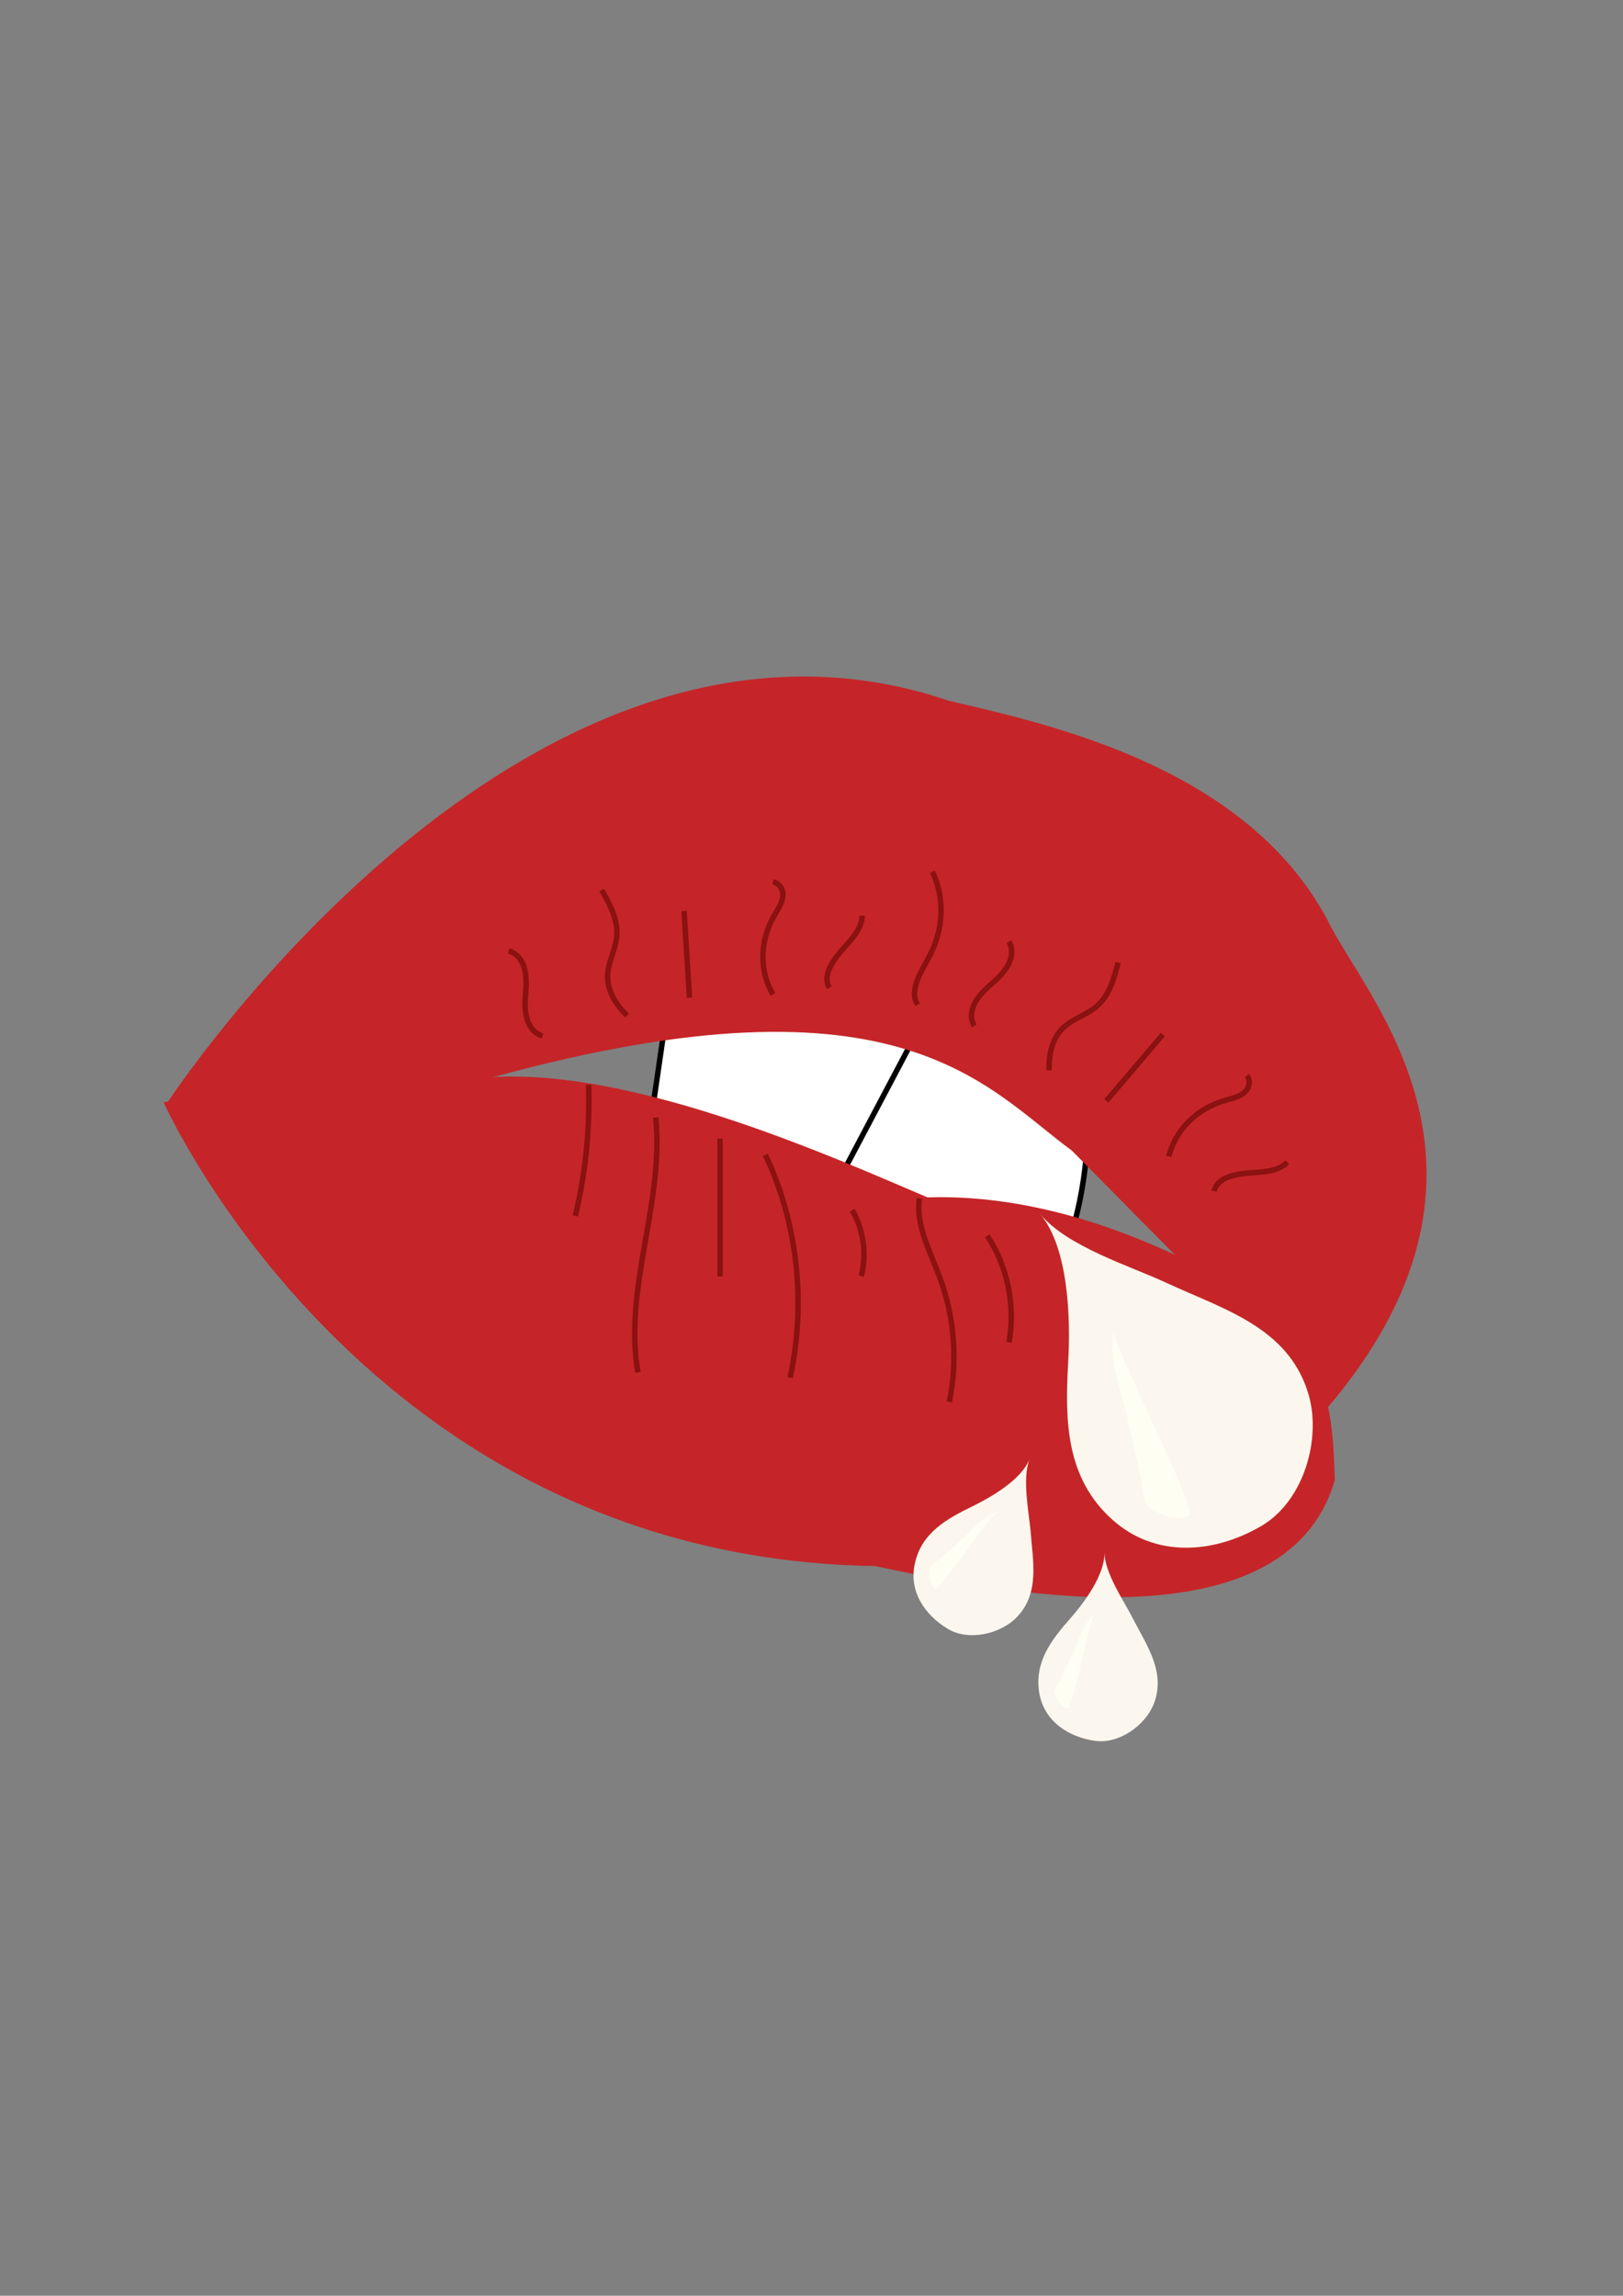 <?xml version="1.0" encoding="utf-8"?>
<!-- Generator: Adobe Illustrator 19.1.0, SVG Export Plug-In . SVG Version: 6.00 Build 0)  -->
<svg version="1.1" id="Calque_1" xmlns="http://www.w3.org/2000/svg" xmlns:xlink="http://www.w3.org/1999/xlink" x="0px" y="0px"
	 viewBox="0 0 595.3 841.9" style="enable-background:new 0 0 595.3 841.9;" xml:space="preserve">
<rect x="0" y="0" width="595.3" height="841.9" fill="#808080" stroke="none"/>
<style type="text/css">
	.st0{fill:#FFFFFF;stroke:#000000;stroke-width:2;stroke-miterlimit:10;}
	.st1{fill:#C52528;}
	.st2{fill:none;stroke:#8A1211;stroke-width:2;stroke-miterlimit:10;}
	.st3{fill:#FBF7EE;}
	.st4{fill:#FFFEF2;}
</style>
<g>
	<polygon class="st0" points="248.1,346.7 235.8,431.2 306.4,455.7 352.5,352.9 	"/>
	<path class="st0" d="M381.7,475.7c0,0,21.5-24.6,16.9-86l-56.8-21.5l-43,81.4L381.7,475.7z"/>
	<path class="st1" d="M61.5,404.2c0,0,130.8-200.1,286.6-147.2c36.5,8.6,110.8,24.3,140.1,82.9c15,28.6,71.5,90.8-1.4,176.5
		c-33.6-33.6-93.6-94.4-93.6-94.4c-32.2-23.6-64.3-69.3-219.4-25C132.2,404.9,82.9,430.6,61.5,404.2z"/>
	<path class="st1" d="M60,404.2c0,0,74.3,167.3,260.9,170.1c40.7,8.6,150.1,32.2,168.7-31.5c-0.7-10.7,1.4-60-38.6-72.2
		c-25-14.3-66.5-32.9-110.8-31.5c-30.7-12.9-115.8-52.2-170.1-42.9C140.1,398.4,69.3,402.7,60,404.2z"/>
	<path class="st2" d="M211,445.9c3.8-15.6,5.4-31.9,4.9-48.1"/>
	<path class="st2" d="M234,503.3c-5.4-30.8,9.7-62.3,6.5-93.5"/>
	<path class="st2" d="M264.1,468.1c0-16.9,0-33.7,0-50.6"/>
	<path class="st2" d="M289.8,505.2c6-27.3,2.7-57-9.1-81.7"/>
	<path class="st2" d="M315.9,468c2.1-8.1,0.8-17.2-3.3-24.2"/>
	<path class="st2" d="M348.2,514.1c3.1-15,1.9-31.1-3.4-45.4c-3.5-9.5-8.9-19-7.6-29.2"/>
	<path class="st2" d="M370.1,492.3c2.4-13.5-0.6-28.2-8-39.1"/>
	<path class="st2" d="M199,379.9c-6.4-2.1-6.8-9.6-6.2-15.6c0.6-6,0.2-13.5-6.2-15.6"/>
	<path class="st2" d="M230,372.4c-4.3-4.1-7.5-9.5-7.1-15.2c0.3-4.6,2.9-9.1,3.3-13.7c0.6-6.1-2.5-11.8-5.5-17.1"/>
	<path class="st2" d="M283.5,364.7c-5-8.6-4.9-19.4,0.3-28.6c1.3-2.3,2.9-4.5,3.3-7c0.4-2.4-0.9-5.2-3.6-5.7"/>
	<path class="st2" d="M336.6,368.5c-3.4-5.4,1.4-12.2,4.5-18.2c5.1-9.9,5.4-21.2,0.9-30.6"/>
	<path class="st2" d="M252.9,365.9c-0.7-10.6-1.3-21.2-2-31.8"/>
	<path class="st2" d="M304.2,362.2c-2.5-4.1,0.8-9.4,4.3-13.4s7.8-8.2,7.7-13"/>
	<path class="st3" d="M381.6,445.3c10.4,12.5,11.1,38.5,10.2,54.1c-1.2,21.4-1,42.5,16.2,57.9c15.7,14.1,37.1,12.5,54.5,2.4
		c15.9-9.2,22.5-32.6,17.2-49.2c-7.5-23.8-31-30.4-51.3-39.8C414.7,464.3,391.6,457.3,381.6,445.3z"/>
	<path class="st4" d="M420.8,552.1c0,0,8.2,7.2,15.8,3.6c-0.5-8.7-29-63.3-28-67.8c-2.3,10.7,2.8,22.5,5.1,32.8
		c1.6,7.1,3.2,14.2,4.8,21.3C418.9,543.8,419.3,550.7,420.8,552.1z"/>
	<path class="st3" d="M377.6,535.1c-2.9,7.5-14,13.9-20.9,17.3c-9.5,4.6-18.6,9.7-21.1,20.8c-2.4,10.2,3.5,19,12,24.1
		c7.7,4.7,19.5,1.9,25.4-4.3c8.5-8.9,5.8-20.6,5-31.6C377.3,554,374.9,542.3,377.6,535.1z"/>
	<path class="st4" d="M341,575c0,0-1.1,5.2,2.2,7.7c3.6-2.3,20.4-27.6,22.6-28.3c-5.2,1.5-9,6.6-12.9,10c-2.7,2.4-5.4,4.7-8,7.2
		C344.1,572.2,341.2,574,341,575z"/>
	<path class="st3" d="M405.1,569.4c0.2,8-7.4,18.3-12.5,24.1c-7,7.9-13.3,16.1-11.4,27.4c1.8,10.3,10.6,16.1,20.4,17.5
		c8.9,1.3,18.7-5.8,21.7-13.8c4.3-11.5-2.7-21.2-7.8-31.1C412.1,586.8,405.3,577.1,405.1,569.4z"/>
	<path class="st4" d="M386.8,620.4c0,0,1,5.3,5,6.2c2.4-3.5,8-33.4,9.8-34.8c-4.2,3.4-5.8,9.6-8,14.3c-1.5,3.2-3.1,6.5-4.6,9.7
		C388.6,616.6,386.7,619.4,386.8,620.4z"/>
	<path class="st2" d="M357.3,376.3c-3.1-6,1.8-11.6,6.4-15.5c4.6-3.9,9.5-9.5,6.4-15.5"/>
	<path class="st2" d="M384.8,392.5c-0.2-6,1.2-12,5.5-15.9c3.4-3.1,8.4-4.5,11.9-7.5c4.7-4,6.4-10.2,7.9-16.1"/>
	<path class="st2" d="M428.7,424.1c2.4-9.6,10-17.3,20.1-20.4c2.5-0.7,5.2-1.3,7.2-2.7c2-1.5,3-4.3,1.4-6.6"/>
	<path class="st2" d="M405.8,403.7c6.9-8.1,13.8-16.2,20.7-24.3"/>
	<path class="st2" d="M445.3,436.8c1.1-4.7,7.1-6.2,12.4-6.6s11.3-0.5,14.5-4"/>
</g>
<g>
</g>
<g>
</g>
<g>
</g>
<g>
</g>
<g>
</g>
<g>
</g>
</svg>
